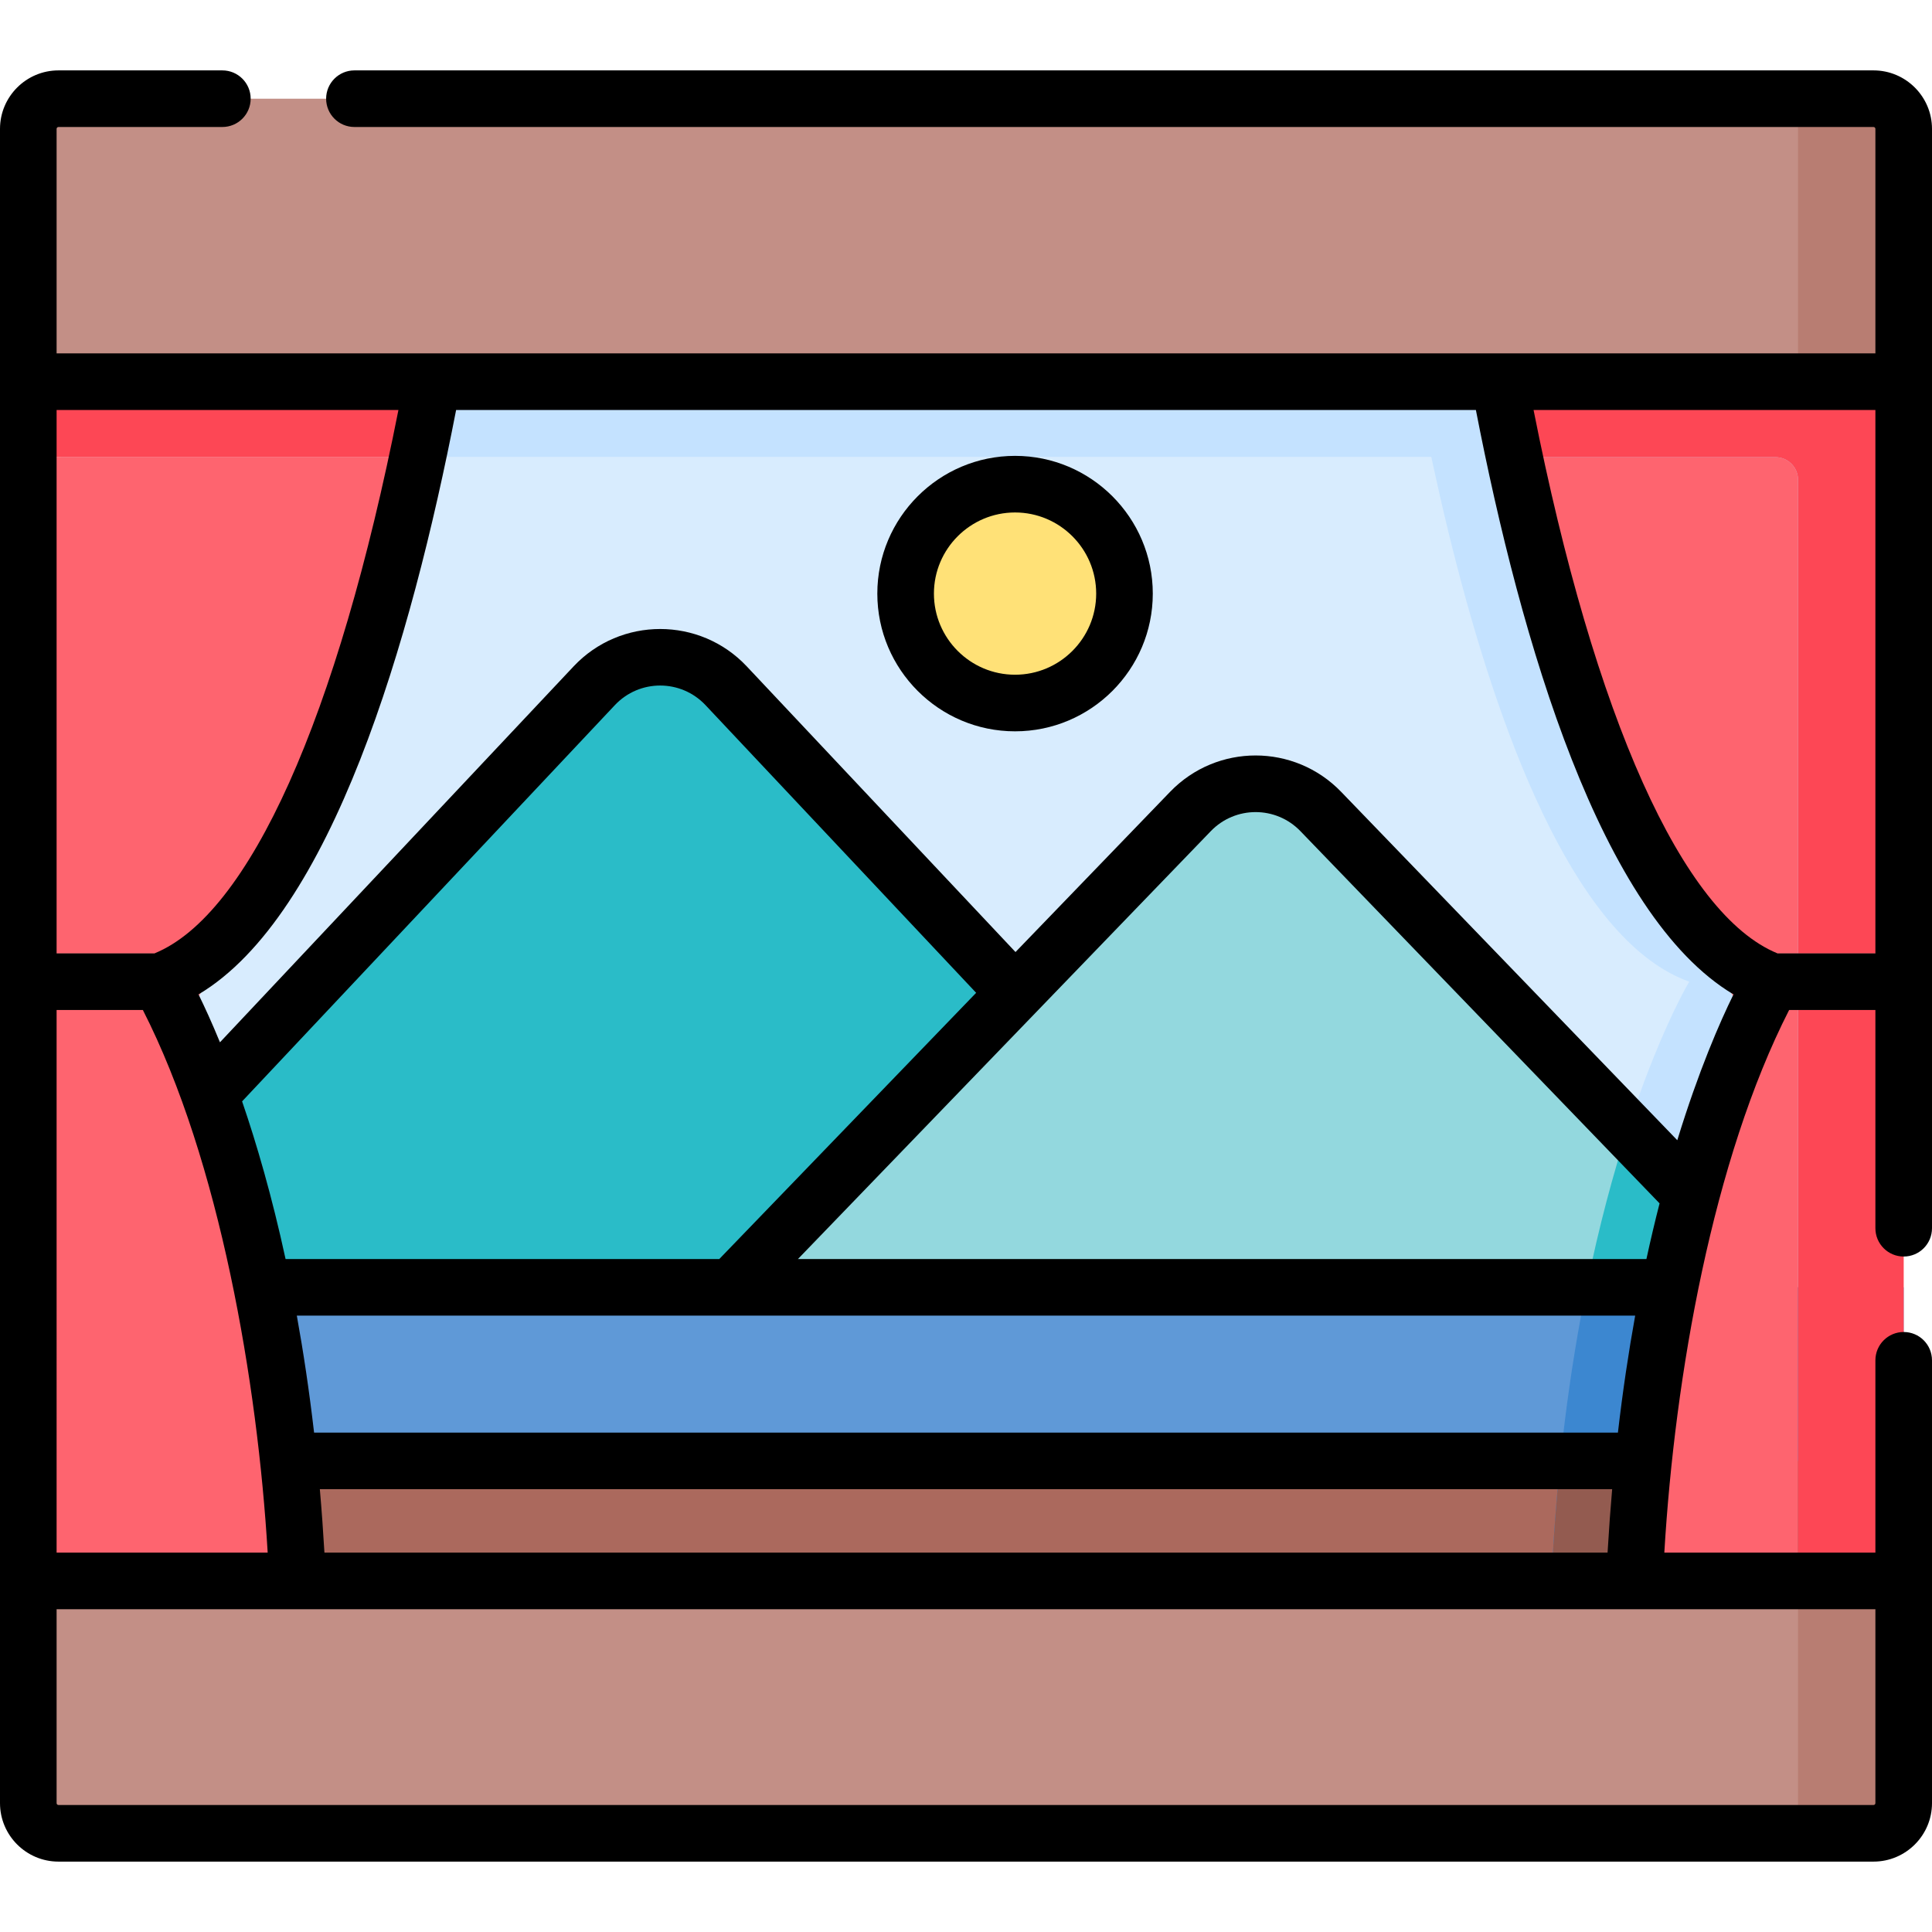 <svg id="Capa_1" enable-background="new 0 0 512 512" height="512" viewBox="0 0 512 512" width="512" xmlns="http://www.w3.org/2000/svg"><g><g><path d="m492.006 432.5v-352.237h12.494v-25.8h-497v46.691h8.67v314.635h-8.67v50.057h497v-33.346z" fill="#d8ecfe"/><path d="m7.5 54.463v46.691h8.67v19.917h464.33v-66.608z" fill="#c4e2ff"/><path d="m447.67 260.154s-16.215 26.776-27.217 81l2.797 4.846h59.25v-85.846-205.691h-114.5s21.412 184.877 79.67 205.691z" fill="#c4e2ff"/><path d="m16.17 341.154h326.242l-149.976-159.419c-9.477-10.073-25.484-10.073-34.961 0l-141.305 150.203z" fill="#2abcc8"/><path d="m193.806 341.154h277.888l-121.673-126.1c-9.437-9.78-25.105-9.78-34.542 0z" fill="#93d8de"/><path d="m471.694 341.154-40.372-41.841c-3.704 11.425-7.526 25.367-10.869 41.841z" fill="#2abcc8"/><circle cx="269" cy="157.309" fill="#ffe177" r="29"/><g><path d="m110.691 121.071h-103.191v139.083h34.83c38.495-13.752 59.756-98.882 68.361-139.083z" fill="#fe646f"/></g><path d="m476.5 260.154v-133c0-3.313-2.686-6-6-6h-69.174c8.668 40.222 29.826 125.239 68.344 139z" fill="#fe646f"/><path d="m20.663 83.571-13.163 17.583v19.917h103.191c2.97-13.934 5.308-26.833 7.069-37.5z" fill="#fd4755"/><path d="m394.24 83.571c1.765 10.688 4.108 23.618 7.087 37.583h69.173c3.314 0 6 2.687 6 6v133h28c0-6.426 0-152.255 0-159l-14-17.583z" fill="#fd4755"/><path d="m480.5 101.154v-67c0-4.417-3.58-7.999-7.998-8h-457.002c-4.418 0-8 3.582-8 8v67h497z" fill="#c38f86"/><path d="m496.5 26.154h-28c4.418 0 8 3.582 8 8v67h28v-67c0-4.418-3.582-8-8-8z" fill="#b87d72"/><path d="m16.17 341.154v74.635h-8.67v3.172h497v-77.807z" fill="#5f99d7"/><path d="m16.17 387.154v28.635h-8.67v3.172l8.5 13.539h476.006v-45.346z" fill="#ab695d"/><path d="m420.453 341.154c-4.378 21.577-7.932 47.494-9.308 77.807h71.355v-77.807z" fill="#3c87d0"/><path d="m413.497 387.154c-1.035 10.005-1.843 20.604-2.352 31.807h71.355v-31.807z" fill="#935b50"/><path d="m42.33 260.154s31.689 52.312 36.525 158.807h-71.355v-158.807z" fill="#fe646f"/><path d="m46.33 252.654c-7.785 0-30.482 0-38.83 0v15h38.83c4.142 0 7.5-3.357 7.5-7.5s-3.358-7.5-7.5-7.5z" fill="#fe99a0"/><path d="m469.67 260.154s-31.689 52.313-36.525 158.807h43.355v-158.807z" fill="#fe646f"/><path d="m476.5 260.154h28v158.807h-28z" fill="#fd4755"/><path d="m465.67 252.654c-4.142 0-7.5 3.357-7.5 7.5s3.358 7.5 7.5 7.5h38.83v-15c-20.158 0-19.342 0-38.83 0z" fill="#fe99a0"/><path d="m480.5 477.846v-58.884h-473v58.884c0 4.418 3.582 8 8 8h457.002c4.418-.002 7.998-3.583 7.998-8z" fill="#c38f86"/><path d="m476.5 418.961v58.884c0 4.418-3.582 8-8 8h28c4.418 0 8-3.582 8-8v-58.884z" fill="#b87d72"/></g><g><path d="m496.5 18.654h-402.571c-4.142 0-7.5 3.357-7.5 7.5s3.358 7.5 7.5 7.5h402.571c.276 0 .5.225.5.5v59.5c-10.146 0-471.788 0-482 0v-59.5c0-.275.224-.5.5-.5h43.429c4.142 0 7.5-3.357 7.5-7.5s-3.358-7.5-7.5-7.5h-43.429c-8.547 0-15.5 6.953-15.5 15.5v443.691c0 8.547 6.953 15.5 15.5 15.5h481c8.547 0 15.5-6.953 15.5-15.5v-58.884-58.467c0-4.143-3.358-7.5-7.5-7.5s-7.5 3.357-7.5 7.5v50.967h-55.937c2.785-46.944 12.863-104.184 33.077-143.808h22.86v57.841c0 4.143 3.358 7.5 7.5 7.5s7.5-3.357 7.5-7.5v-65.341-159-67c0-8.546-6.953-15.499-15.5-15.499zm-481.5 249h22.859c20.381 39.958 30.411 98.842 33.078 143.808h-55.937zm305.876-47.392c6.487-6.722 17.243-6.741 23.748 0l95.18 98.643c-1.192 4.655-2.36 9.567-3.484 14.749h-224.855c2.38-2.466 103.383-107.145 109.411-113.392zm112.464 128.392c-1.734 9.574-3.289 19.909-4.574 31h-345.531c-1.285-11.091-2.841-21.426-4.574-31zm-348.579 46h342.478c-.457 5.222-.848 10.604-1.173 16.128-.013.227-.031.451-.044.679h-340.044c-.304-5.274-.735-11.3-1.217-16.807zm117.203-72.756-11.343 11.756h-114.942c-3.609-16.638-7.667-30.548-11.519-41.782l98.778-104.998c6.528-6.937 17.515-6.93 24.036 0l71.717 76.233zm242.536-19.729-89.082-92.323c-12.381-12.831-32.918-12.87-45.336 0l-40.964 42.454-71.219-75.704c-12.422-13.205-33.461-13.208-45.886 0l-93.722 99.624c-2.169-5.281-4.116-9.508-5.681-12.692 35.189-20.971 56.329-93.411 68.265-154.874h270.251c11.936 61.462 33.075 133.902 68.265 154.874-3.6 7.322-9.224 20.163-14.891 38.641zm-338.911-193.515c-16.154 81.618-39.513 133.733-64.641 144h-25.948v-144zm391.411 369.192c0 .275-.224.5-.5.5h-481c-.276 0-.5-.225-.5-.5v-51.384h482zm-25.948-225.192c-25.128-10.267-48.487-62.382-64.641-144h90.589v144z"/><path d="m269 120.809c-20.126 0-36.5 16.374-36.5 36.5s16.374 36.5 36.5 36.5 36.5-16.374 36.5-36.5-16.374-36.5-36.5-36.5zm0 58c-11.855 0-21.5-9.645-21.5-21.5s9.645-21.5 21.5-21.5 21.5 9.645 21.5 21.5-9.645 21.5-21.5 21.5z"/></g></g></svg>